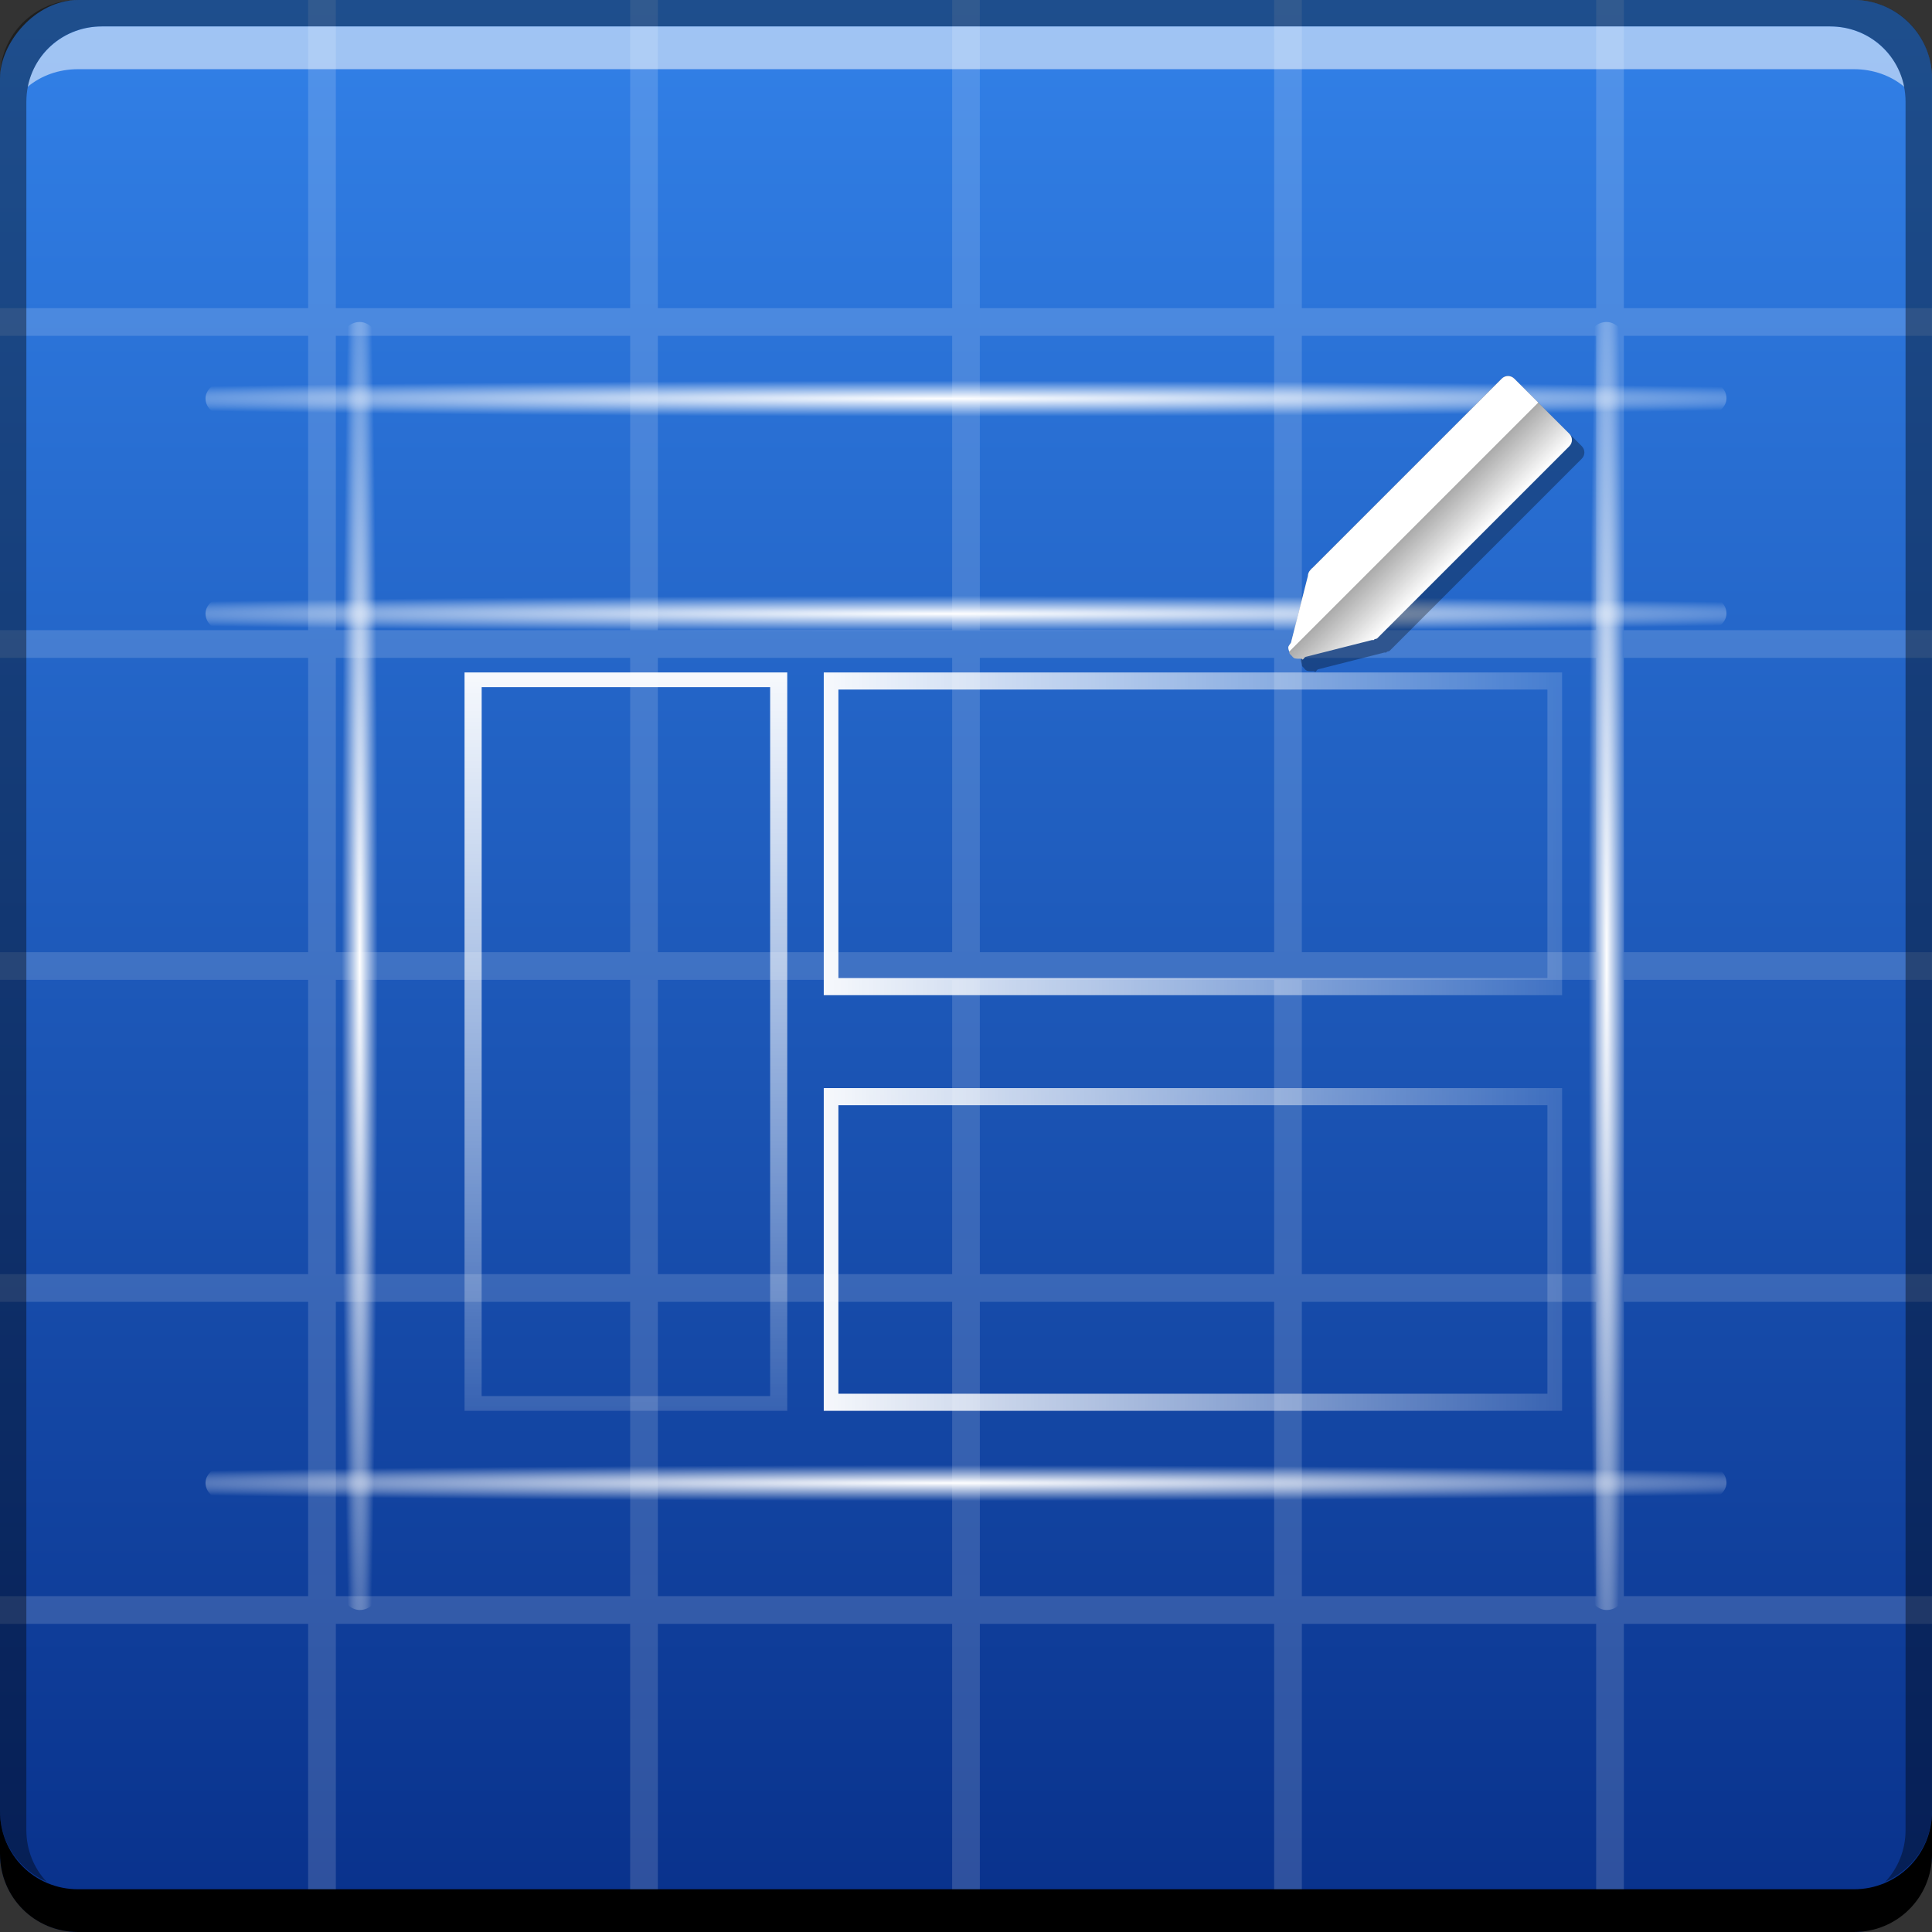 <?xml version="1.0" encoding="UTF-8" standalone="no"?>
<!-- Created with Inkscape (http://www.inkscape.org/) -->

<svg
   xmlns:dc="http://purl.org/dc/elements/1.1/"
   xmlns:cc="http://creativecommons.org/ns#"
   xmlns:rdf="http://www.w3.org/1999/02/22-rdf-syntax-ns#"
   xmlns:svg="http://www.w3.org/2000/svg"
   xmlns="http://www.w3.org/2000/svg"
   xmlns:xlink="http://www.w3.org/1999/xlink"
   xmlns:sodipodi="http://sodipodi.sourceforge.net/DTD/sodipodi-0.dtd"
   xmlns:inkscape="http://www.inkscape.org/namespaces/inkscape"
   width="48"
   height="48"
   id="svg2"
   version="1.1"
   inkscape:version="0.48+devel r12130"
   sodipodi:docname="glade.svg">
  <rect width="100%" height="100%" fill="#333333" stroke="none"/>
  <defs
     id="defs4">
    <linearGradient
       id="linearGradient996"
       inkscape:collect="always">
      <stop
         id="stop998"
         offset="0"
         style="stop-color:#ffffff;stop-opacity:1;" />
      <stop
         id="stop1000"
         offset="1"
         style="stop-color:#656565;stop-opacity:1" />
    </linearGradient>
    <linearGradient
       inkscape:collect="always"
       id="linearGradient951">
      <stop
         style="stop-color:#ffffff;stop-opacity:1;"
         offset="0"
         id="stop953" />
      <stop
         style="stop-color:#ffffff;stop-opacity:0;"
         offset="1"
         id="stop955" />
    </linearGradient>
    <linearGradient
       inkscape:collect="always"
       id="linearGradient922">
      <stop
         style="stop-color:#ffffff;stop-opacity:1;"
         offset="0"
         id="stop924" />
      <stop
         style="stop-color:#ffffff;stop-opacity:0;"
         offset="1"
         id="stop926" />
    </linearGradient>
    <linearGradient
       inkscape:collect="always"
       id="linearGradient884">
      <stop
         style="stop-color:#08308a;stop-opacity:1"
         offset="0"
         id="stop886" />
      <stop
         style="stop-color:#3281e8;stop-opacity:1"
         offset="1"
         id="stop888" />
    </linearGradient>
    <linearGradient
       inkscape:collect="always"
       xlink:href="#linearGradient884"
       id="linearGradient890"
       x1="25.633"
       y1="-1052.716"
       x2="25.633"
       y2="-1004.456"
       gradientUnits="userSpaceOnUse" />
    <radialGradient
       inkscape:collect="always"
       xlink:href="#linearGradient922"
       id="radialGradient928"
       cx="8.007"
       cy="1029.116"
       fx="8.007"
       fy="1029.116"
       r="0.53"
       gradientTransform="matrix(0.842,0,0,40.691,2.196,-40847.45)"
       gradientUnits="userSpaceOnUse" />
    <radialGradient
       inkscape:collect="always"
       xlink:href="#linearGradient922"
       id="radialGradient932"
       gradientUnits="userSpaceOnUse"
       gradientTransform="matrix(0.842,0,0,48.052,1007.518,-49474.637)"
       cx="8.007"
       cy="1029.116"
       fx="8.007"
       fy="1029.116"
       r="0.53" />
    <radialGradient
       inkscape:collect="always"
       xlink:href="#linearGradient922"
       id="radialGradient936"
       gradientUnits="userSpaceOnUse"
       gradientTransform="matrix(0.842,0,0,48.052,1034.461,-49474.637)"
       cx="8.007"
       cy="1029.116"
       fx="8.007"
       fy="1029.116"
       r="0.53" />
    <radialGradient
       inkscape:collect="always"
       xlink:href="#linearGradient922"
       id="radialGradient940"
       gradientUnits="userSpaceOnUse"
       gradientTransform="matrix(0.842,0,0,40.691,33.174,-40847.45)"
       cx="8.007"
       cy="1029.116"
       fx="8.007"
       fy="1029.116"
       r="0.53" />
    <radialGradient
       inkscape:collect="always"
       xlink:href="#linearGradient922"
       id="radialGradient944"
       gradientUnits="userSpaceOnUse"
       gradientTransform="matrix(0.842,0,0,48.052,1012.864,-49474.637)"
       cx="8.007"
       cy="1029.116"
       fx="8.007"
       fy="1029.116"
       r="0.53" />
    <linearGradient
       inkscape:collect="always"
       xlink:href="#linearGradient951"
       id="linearGradient957"
       x1="16.971"
       y1="16.357"
       x2="16.971"
       y2="39.691"
       gradientUnits="userSpaceOnUse"
       gradientTransform="matrix(0.972,0,0,0.972,1.215,1004.305)" />
    <linearGradient
       inkscape:collect="always"
       xlink:href="#linearGradient951"
       id="linearGradient961"
       gradientUnits="userSpaceOnUse"
       x1="16.971"
       y1="16.357"
       x2="16.971"
       y2="39.691"
       gradientTransform="matrix(0,-0.972,0.972,0,3.701,1039.414)" />
    <linearGradient
       inkscape:collect="always"
       xlink:href="#linearGradient951"
       id="linearGradient965"
       gradientUnits="userSpaceOnUse"
       gradientTransform="matrix(0,-0.972,0.972,0,3.701,1049.74)"
       x1="16.971"
       y1="16.357"
       x2="16.971"
       y2="39.691" />
    <linearGradient
       inkscape:collect="always"
       xlink:href="#linearGradient996"
       id="linearGradient994"
       x1="-10.625"
       y1="13.33"
       x2="-8.247"
       y2="13.33"
       gradientUnits="userSpaceOnUse" />
  </defs>
  <sodipodi:namedview
     id="base"
     pagecolor="#ffffff"
     bordercolor="#666666"
     borderopacity="1.0"
     inkscape:pageopacity="0.0"
     inkscape:pageshadow="2"
     inkscape:zoom="5.6568543"
     inkscape:cx="1.5748756"
     inkscape:cy="25.090867"
     inkscape:document-units="px"
     inkscape:current-layer="layer1"
     showgrid="false"
     inkscape:window-width="1366"
     inkscape:window-height="717"
     inkscape:window-x="0"
     inkscape:window-y="28"
     inkscape:window-maximized="1">
    <inkscape:grid
       type="xygrid"
       id="grid3850" />
  </sodipodi:namedview>
  <g
     inkscape:label="Capa 1"
     inkscape:groupmode="layer"
     id="layer1"
     transform="translate(0,-1004.362)">
    <rect
       style="fill:url(#linearGradient890);fill-opacity:1;stroke:none"
       id="rect2991-1"
       width="48"
       height="48"
       x="-3.082077e-06"
       y="-1052.362"
       ry="1.945"
       transform="scale(1,-1)" />
    <path
       style="opacity:0.152;fill:#ffffff;fill-opacity:1;stroke:none"
       d="M 7.656 0 L 7.656 7.656 L 0 7.656 L 0 8.344 L 7.656 8.344 L 7.656 15.656 L 0 15.656 L 0 16.344 L 7.656 16.344 L 7.656 23.656 L 0 23.656 L 0 24.344 L 7.656 24.344 L 7.656 31.656 L 0 31.656 L 0 32.344 L 7.656 32.344 L 7.656 39.656 L 0 39.656 L 0 40.344 L 7.656 40.344 L 7.656 48 L 8.344 48 L 8.344 40.344 L 15.656 40.344 L 15.656 48 L 16.344 48 L 16.344 40.344 L 23.656 40.344 L 23.656 48 L 24.344 48 L 24.344 40.344 L 31.656 40.344 L 31.656 48 L 32.344 48 L 32.344 40.344 L 39.656 40.344 L 39.656 48 L 40.344 48 L 40.344 40.344 L 48 40.344 L 48 39.656 L 40.344 39.656 L 40.344 32.344 L 48 32.344 L 48 31.656 L 40.344 31.656 L 40.344 24.344 L 48 24.344 L 48 23.656 L 40.344 23.656 L 40.344 16.344 L 48 16.344 L 48 15.656 L 40.344 15.656 L 40.344 8.344 L 48 8.344 L 48 7.656 L 40.344 7.656 L 40.344 0 L 39.656 0 L 39.656 7.656 L 32.344 7.656 L 32.344 0 L 31.656 0 L 31.656 7.656 L 24.344 7.656 L 24.344 0 L 23.656 0 L 23.656 7.656 L 16.344 7.656 L 16.344 0 L 15.656 0 L 15.656 7.656 L 8.344 7.656 L 8.344 0 L 7.656 0 z M 8.344 8.344 L 15.656 8.344 L 15.656 15.656 L 8.344 15.656 L 8.344 8.344 z M 16.344 8.344 L 23.656 8.344 L 23.656 15.656 L 16.344 15.656 L 16.344 8.344 z M 24.344 8.344 L 31.656 8.344 L 31.656 15.656 L 24.344 15.656 L 24.344 8.344 z M 32.344 8.344 L 39.656 8.344 L 39.656 15.656 L 32.344 15.656 L 32.344 8.344 z M 8.344 16.344 L 15.656 16.344 L 15.656 23.656 L 8.344 23.656 L 8.344 16.344 z M 16.344 16.344 L 23.656 16.344 L 23.656 23.656 L 16.344 23.656 L 16.344 16.344 z M 24.344 16.344 L 31.656 16.344 L 31.656 23.656 L 24.344 23.656 L 24.344 16.344 z M 32.344 16.344 L 39.656 16.344 L 39.656 23.656 L 32.344 23.656 L 32.344 16.344 z M 8.344 24.344 L 15.656 24.344 L 15.656 31.656 L 8.344 31.656 L 8.344 24.344 z M 16.344 24.344 L 23.656 24.344 L 23.656 31.656 L 16.344 31.656 L 16.344 24.344 z M 24.344 24.344 L 31.656 24.344 L 31.656 31.656 L 24.344 31.656 L 24.344 24.344 z M 32.344 24.344 L 39.656 24.344 L 39.656 31.656 L 32.344 31.656 L 32.344 24.344 z M 8.344 32.344 L 15.656 32.344 L 15.656 39.656 L 8.344 39.656 L 8.344 32.344 z M 16.344 32.344 L 23.656 32.344 L 23.656 39.656 L 16.344 39.656 L 16.344 32.344 z M 24.344 32.344 L 31.656 32.344 L 31.656 39.656 L 24.344 39.656 L 24.344 32.344 z M 32.344 32.344 L 39.656 32.344 L 39.656 39.656 L 32.344 39.656 L 32.344 32.344 z "
       id="rect892"
       transform="translate(0,1004.362)" />
    <path
       inkscape:connector-curvature="0"
       style="fill:#000000;fill-opacity:1;stroke:none"
       d="m -2.717923e-6,1049.362 0,1.062 c 0,1.077 0.86,1.938 1.938,1.938 l 44.125,0 c 1.077,0 1.938,-0.86 1.938,-1.938 l 0,-1.062 c 0,1.077 -0.86,1.938 -1.938,1.938 l -44.125,0 C 0.86,1051.3 -2.717923e-6,1050.44 -2.717923e-6,1049.362 Z"
       id="rect846" />
    <path
       inkscape:connector-curvature="0"
       style="fill:#ffffff;fill-opacity:0.537;stroke:none"
       d="m 2.531,1005.019 c -0.917,0 -1.671,0.639 -1.844,1.5 0.336,-0.28 0.775,-0.438 1.25,-0.438 l 44.125,0 c 0.475,0 0.914,0.158 1.25,0.438 -0.173,-0.861 -0.927,-1.5 -1.844,-1.5 L 2.531,1005.019 Z"
       id="path7515" />
    <path
       inkscape:connector-curvature="0"
       style="fill:#000000;fill-opacity:0.392;stroke:none"
       d="m 1.937,1004.362 c -1.077,0 -1.938,0.86 -1.938,1.938 l 0,43.062 c 0,0.793 0.48,1.449 1.156,1.75 -0.309,-0.333 -0.5,-0.782 -0.5,-1.281 l 0,-42.938 c 0,-1.048 0.827,-1.875 1.875,-1.875 l 42.938,0 c 1.048,0 1.875,0.827 1.875,1.875 l 0,42.938 c 0,0.499 -0.191,0.948 -0.5,1.281 0.676,-0.301 1.156,-0.957 1.156,-1.75 l 0,-43.062 c 0,-1.077 -0.86,-1.938 -1.938,-1.938 L 1.937,1004.362 Z"
       id="rect4280-0" />
    <rect
       style="fill:url(#radialGradient928);fill-opacity:1;stroke:none"
       id="rect920"
       width="0.893"
       height="32"
       x="8.491"
       y="1012.362"
       ry="0.447" />
    <rect
       ry="0.527"
       y="-42.894"
       x="1013.813"
       height="37.788"
       width="0.893"
       id="rect930"
       style="fill:url(#radialGradient932);fill-opacity:1;stroke:none"
       transform="matrix(0,1,-1,0,0,0)" />
    <rect
       transform="matrix(0,1,-1,0,0,0)"
       style="fill:url(#radialGradient936);fill-opacity:1;stroke:none"
       id="rect934"
       width="0.893"
       height="37.788"
       x="1040.755"
       y="-42.894"
       ry="0.527" />
    <rect
       ry="0.447"
       y="1012.362"
       x="39.469"
       height="32"
       width="0.893"
       id="rect938"
       style="fill:url(#radialGradient940);fill-opacity:1;stroke:none" />
    <rect
       transform="matrix(0,1,-1,0,0,0)"
       style="fill:url(#radialGradient944);fill-opacity:1;stroke:none"
       id="rect942"
       width="0.893"
       height="37.788"
       x="1019.158"
       y="-42.894"
       ry="0.527" />
    <path
       style="fill:url(#linearGradient957);fill-opacity:1;stroke:none"
       d="m 11.541,1021.069 0,18.344 8.018,0 0,-18.344 L 11.541,1021.069 z m 0.425,0.364 7.168,0 0,17.615 -7.168,0 L 11.967,1021.434 Z"
       id="rect946"
       inkscape:connector-curvature="0" />
    <path
       id="path959"
       d="m 20.466,1029.087 18.344,0 0,-8.018 -18.344,0 L 20.466,1029.087 z m 0.364,-0.425 0,-7.168 17.615,0 0,7.168 L 20.831,1028.662 Z"
       style="fill:url(#linearGradient961);fill-opacity:1;stroke:none"
       inkscape:connector-curvature="0" />
    <path
       inkscape:connector-curvature="0"
       style="fill:url(#linearGradient965);fill-opacity:1;stroke:none"
       d="m 20.466,1039.414 18.344,0 0,-8.018 -18.344,0 L 20.466,1039.414 z m 0.364,-0.425 0,-7.168 17.615,0 0,7.168 L 20.831,1038.988 Z"
       id="path963" />
    <g
       id="g1013"
       transform="matrix(-0.707,-0.707,-0.707,0.707,748.036,291.378)">
      <path
         inkscape:connector-curvature="0"
         style="fill:#000000;fill-opacity:0.319;stroke:none"
         d="m -10.844,1013.3 c -0.121,0 -0.219,0.098 -0.219,0.219 l 0,6.625 0,0.094 c 0,0 -7.86e-4,0.031 0,0.031 0.003,0.028 0.02,0.038 0.031,0.062 0.003,0 -0.004,0.031 0,0.031 0.008,0.011 0.022,0.022 0.031,0.031 l 0.875,1.469 c 0.006,0.026 -0.012,0.07 0,0.094 0.006,0 0.024,0 0.031,0 0.014,0.017 0.044,0.038 0.062,0.062 0.027,0.019 0.062,0.062 0.094,0.062 0.032,0.01 0.06,0 0.094,0 l 0.031,0 c 0.026,0 0.039,-0.01 0.062,-0.031 0.028,-0.017 0.073,-0.037 0.094,-0.062 0.02,-0.026 0.023,-0.094 0.031,-0.125 l 0.875,-1.469 c 0.04,-0.04 0.062,-0.096 0.062,-0.156 6.805e-4,-0.028 0.006,-0.038 0,-0.062 l 0,-6.656 c 0,-0.121 -0.098,-0.219 -0.219,-0.219 L -10.844,1013.3 Z"
         id="path1009" />
      <path
         id="rect978"
         transform="translate(0,1004.362)"
         d="m -10.406,8.938 c -0.121,0 -0.219,0.098 -0.219,0.219 l 0,6.625 0,0.094 c 0,0 -7.86e-4,0.031 0,0.031 0.003,0.028 0.02,0.038 0.031,0.062 0.003,0 -0.004,0.031 0,0.031 0.008,0.011 0.022,0.022 0.031,0.031 L -9.688,17.5 c 0.006,0.026 -0.012,0.07 0,0.094 0.006,0 0.024,0 0.031,0 0.014,0.017 0.044,0.037 0.062,0.062 0.027,0.019 0.062,0.062 0.094,0.062 0.032,0.009 0.06,-0.003 0.094,0 l 0.031,0 c 0.026,0 0.039,-0.007 0.062,-0.031 0.028,-0.017 0.073,-0.036 0.094,-0.062 0.02,-0.026 0.023,-0.094 0.031,-0.125 l 0.875,-1.469 C -8.273,15.992 -8.25,15.936 -8.25,15.875 c 6.805e-4,-0.028 0.006,-0.038 0,-0.062 l 0,-6.656 C -8.25,9.035 -8.348,8.938 -8.469,8.938 L -10.406,8.938 Z"
         style="fill:url(#linearGradient994);fill-opacity:1;stroke:none"
         inkscape:connector-curvature="0" />
      <path
         id="path1002"
         transform="translate(0,1004.362)"
         d="m -9.312,8.938 0,8.75 c 0.028,-0.017 0.073,-0.036 0.094,-0.062 0.02,-0.026 0.023,-0.094 0.031,-0.125 l 0.875,-1.469 C -8.273,15.992 -8.25,15.936 -8.25,15.875 c 6.805e-4,-0.028 0.006,-0.038 0,-0.062 l 0,-6.656 C -8.25,9.035 -8.348,8.938 -8.469,8.938 L -9.312,8.938 Z"
         style="fill:#ffffff;fill-opacity:1;stroke:none"
         inkscape:connector-curvature="0" />
    </g>
  </g>
</svg>
